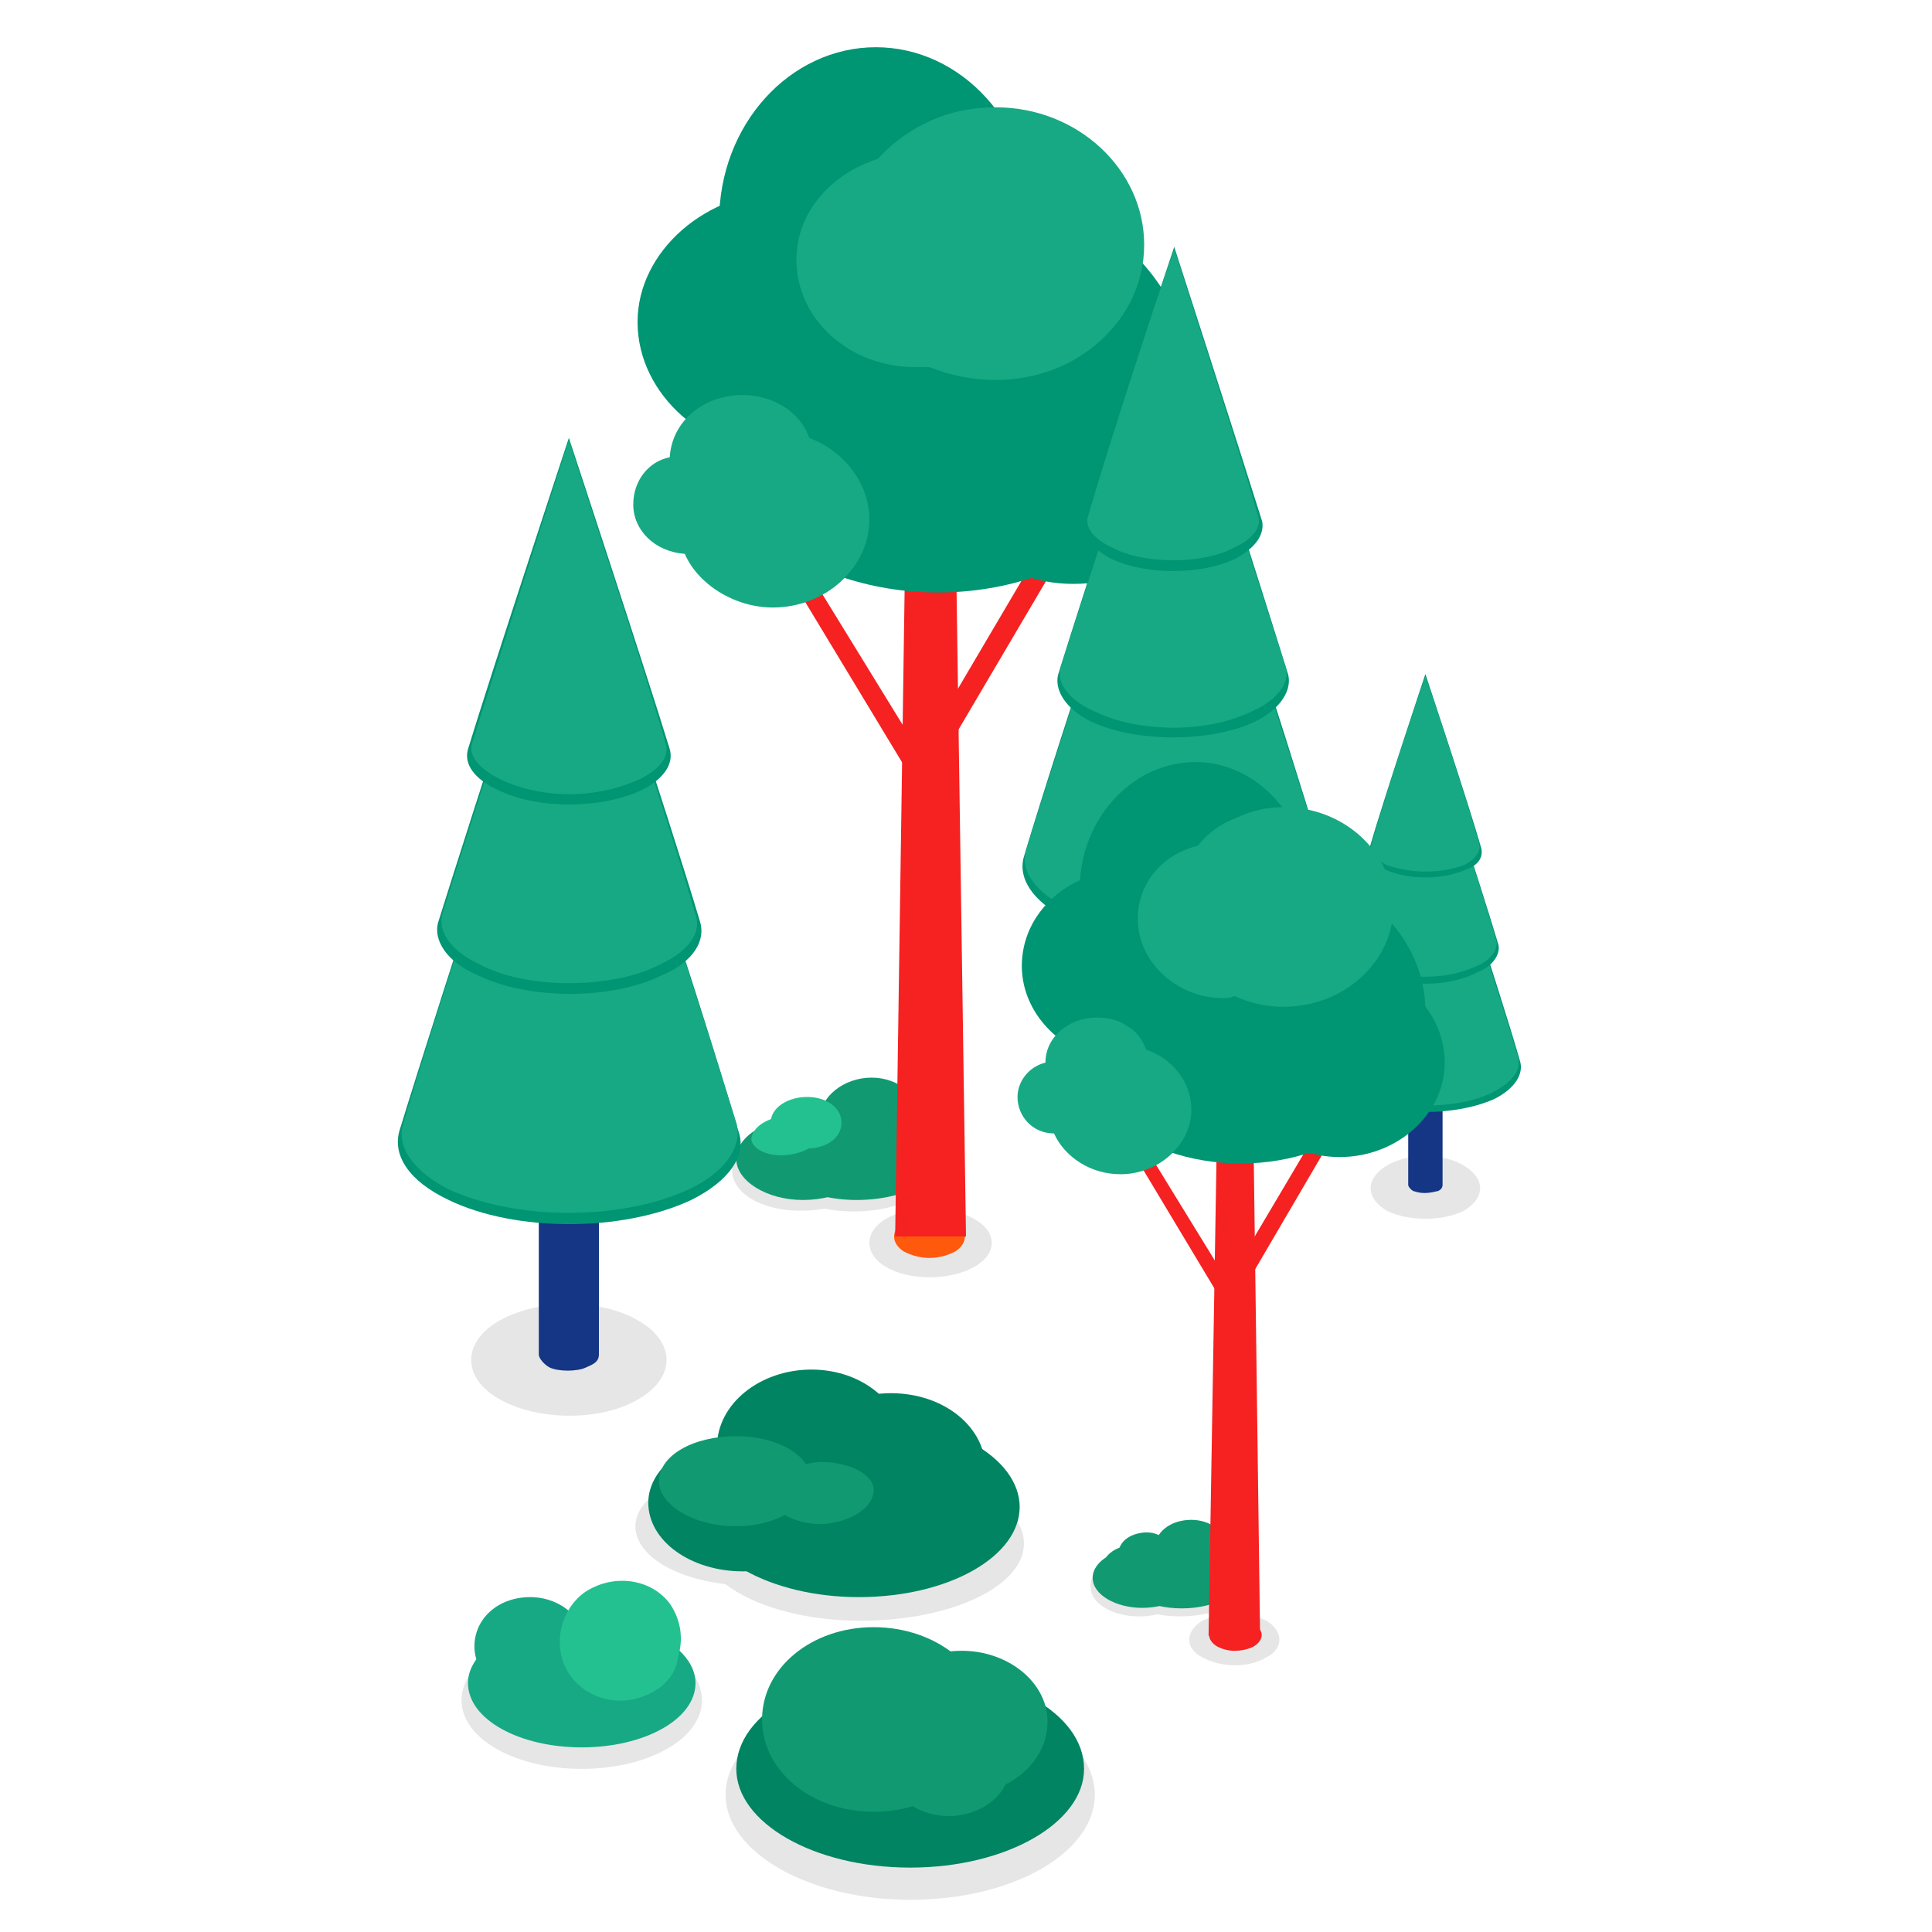 <svg version="1.2" xmlns="http://www.w3.org/2000/svg" viewBox="0 0 90 90" width="90" height="90">
	<title>New Project</title>
	<style>
		.s0 { opacity: .1;fill: #000000 } 
		.s1 { fill: #119a72 } 
		.s2 { fill: #23c190 } 
		.s3 { fill: #ff590e } 
		.s4 { fill: #f62121 } 
		.s5 { fill: #009573 } 
		.s6 { fill: #17a984 } 
		.s7 { fill: #143684 } 
		.s8 { fill: #008461 } 
	</style>
	<g id="Folder 1">
		<path id="Layer" class="s0" d="m34.9 53.2c0.2-0.3 0.5-0.5 0.9-0.6c0.1-0.5 0.7-0.9 1.5-1q0.5 0 1 0.2c0.4-0.6 1.2-1 2.2-1c1.2 0 2.2 0.7 2.3 1.6c1.7 0.9 1.7 2.4 0 3.3c-1.2 0.7-2.9 0.9-4.4 0.6q-0.5 0.1-1.1 0.1c-1.8 0-3.2-0.8-3.2-1.9c0-0.5 0.3-0.9 0.8-1.3z" />
		<path id="Layer" class="s0" d="m43.3 59.5c-1.6 0-2.8-0.7-2.8-1.6c0-0.9 1.2-1.6 2.8-1.6c1.6 0 2.9 0.7 2.9 1.6c0 0.9-1.3 1.6-2.9 1.6z" />
		<path id="Layer" class="s1" d="m39.9 55.9c-2.2 0-4.1-1-4.1-2.4c0-1.3 1.9-2.3 4.1-2.3c2.3 0 4.2 1 4.2 2.3c0 1.4-1.9 2.4-4.2 2.4z" />
		<path id="Layer" class="s1" d="m40.6 54c-1.3 0-2.4-0.9-2.4-1.9c0-1 1.1-1.9 2.4-1.9c1.3 0 2.3 0.9 2.3 1.9c0 1-1 1.9-2.3 1.9z" />
		<path id="Layer" class="s1" d="m37.4 55.9c-1.7 0-3.1-0.9-3.1-1.9c0-1.1 1.4-1.9 3.1-1.9c1.8 0 3.2 0.8 3.2 1.9c0 1-1.4 1.9-3.2 1.9z" />
		<path id="Layer" class="s2" d="m37.6 53.5c-0.9 0-1.7-0.5-1.7-1.2c0-0.7 0.8-1.2 1.7-1.2c0.9 0 1.6 0.5 1.6 1.2c0 0.7-0.7 1.2-1.6 1.2z" />
		<path id="Layer" class="s2" d="m35 53.1c0-0.5 0.6-1 1.5-1.1c0.9-0.1 1.6 0.2 1.7 0.7c0.1 0.5-0.6 1-1.5 1.1c-0.8 0.1-1.6-0.2-1.7-0.7z" />
		<path id="Layer" class="s3" d="m43.3 56.6q0.6 0 1.2 0.3c0.6 0.4 0.6 1 0 1.4q-0.6 0.3-1.2 0.3q-0.6 0-1.2-0.3c-0.6-0.4-0.6-1 0-1.4q0.6-0.3 1.2-0.3z" />
		<path id="Layer" class="s4" d="m42.3 16.6h2.1l0.6 41h-3.3z" />
		<path id="Layer" fill-rule="evenodd" class="s4" d="m37 27.2l0.4-1l5.9 9.6q0.1 0.3 0 0.6q-0.1 0.2-0.2 0.3q-0.1 0.1-0.3 0.1zm13.3-2.8l-0.5-1.1l-6.6 11.2q-0.1 0.3 0 0.7q0.1 0.2 0.2 0.3q0.1 0.1 0.3 0.1z" />
		<path id="Layer" class="s5" d="m40.8 18.4c-4 0-7.3-3.7-7.3-8.1c0-4.5 3.3-8.1 7.3-8.1c4 0 7.3 3.6 7.3 8.1c0 4.4-3.3 8.1-7.3 8.1z" />
		<path id="Layer" class="s5" d="m43.7 27.6c-6.5 0-11.8-4.3-11.8-9.6c0-5.4 5.3-9.7 11.8-9.7c6.5 0 11.8 4.3 11.8 9.7c0 5.3-5.3 9.6-11.8 9.6z" />
		<path id="Layer" class="s5" d="m36.7 21.2c-3.8 0-7-2.8-7-6.2c0-3.3 3.2-6.1 7-6.1c3.9 0 7 2.8 7 6.1c0 3.4-3.1 6.2-7 6.2z" />
		<path id="Layer" class="s5" d="m50 27.2c-3.6 0-6.6-2.7-6.6-6c0-3.3 3-6 6.6-6c3.7 0 6.6 2.7 6.6 6c0 3.3-2.9 6-6.6 6z" />
		<path id="Layer" class="s5" d="m42.3 26.3c-4.7 0-8.4-3.4-8.4-7.7c0-4.2 3.7-7.6 8.4-7.6c4.7 0 8.4 3.4 8.4 7.6c0 4.3-3.7 7.7-8.4 7.7z" />
		<path id="Layer" class="s6" d="m40.9 7.4c0.7-0.8 1.6-1.4 2.5-1.8c0.9-0.4 1.9-0.6 3-0.6c3.8 0 6.9 2.9 6.9 6.4c0 3.5-3.1 6.3-6.9 6.3c-1.1 0-2.1-0.2-3.1-0.6q-0.3 0-0.7 0c-3 0-5.5-2.2-5.5-5c0-2.2 1.6-4 3.8-4.7zm-11.4 16.1c0-1.1 0.7-2 1.7-2.2c0.1-1.7 1.6-2.9 3.4-2.9c1.4 0 2.7 0.8 3.1 2c1.6 0.6 2.8 2.1 2.8 3.8c0 2.2-2 4.1-4.5 4.1c-1.8 0-3.5-1.1-4.1-2.5c-1.4-0.1-2.4-1.1-2.4-2.3z" />
		<path id="Layer" class="s0" d="m23.3 61.5c1.8-1 4.7-1 6.4 0c1.8 1 1.8 2.7 0 3.7c-1.7 1-4.6 1-6.4 0c-1.8-1-1.8-2.7 0-3.7z" />
		<path id="Layer" class="s7" d="m27.9 63.1c0 0.4-0.4 0.5-0.6 0.6c-0.4 0.2-1.3 0.2-1.7 0c-0.2-0.1-0.5-0.4-0.5-0.6v-18.6l2.8 2.3c0 0 0 15.2 0 16.3z" />
		<path id="Layer" class="s5" d="m26.5 28.1c0 0 6.1 18.4 7.9 24.6c0.4 1.1-0.4 2.3-2.2 3.2c-3.2 1.5-8.2 1.5-11.3 0c-1.9-0.9-2.6-2.1-2.3-3.2c1.9-6.2 7.9-24.6 7.9-24.6z" />
		<path id="Layer" class="s6" d="m26.5 56.5c-2.1 0-4.1-0.4-5.6-1.1c-1.6-0.8-2.5-2-2.1-3.1c1.6-5.5 6.8-21.1 7.7-24.1c1 3 6.1 18.6 7.8 24.1c0.3 1.1-0.5 2.3-2.2 3.1c-1.5 0.7-3.5 1.1-5.6 1.1z" />
		<path id="Layer" class="s5" d="m26.5 24c0 0 4.7 14.2 6.1 18.9c0.3 0.9-0.3 1.9-1.7 2.5c-2.4 1.2-6.3 1.2-8.7 0c-1.4-0.6-2-1.6-1.8-2.4c1.5-4.8 6.1-19 6.1-19z" />
		<path id="Layer" class="s6" d="m26.5 45.8c-1.6 0-3.1-0.3-4.2-0.9c-1.3-0.6-1.9-1.5-1.7-2.3c1.3-4.2 5.1-15.9 5.9-18.4c0.8 2.5 4.7 14.2 5.9 18.4c0.3 0.8-0.3 1.7-1.6 2.3c-1.1 0.6-2.7 0.9-4.3 0.9z" />
		<path id="Layer" class="s5" d="m26.5 20.4c0 0 3.6 10.9 4.7 14.5c0.2 0.7-0.3 1.4-1.3 1.9c-1.9 0.9-4.9 0.9-6.7 0c-1.1-0.5-1.6-1.2-1.4-1.9c1.1-3.6 4.7-14.5 4.7-14.5z" />
		<path id="Layer" class="s6" d="m23.3 36.3c-1-0.5-1.5-1.1-1.3-1.7c1-3.2 3.8-11.9 4.5-14.1c0.7 2.2 3.6 10.9 4.5 14.1c0.2 0.6-0.2 1.2-1.2 1.7c-0.9 0.4-2 0.7-3.3 0.7c-1.2 0-2.4-0.3-3.2-0.7z" />
		<path id="Layer" class="s0" d="m51.8 47.7c1.6-0.9 4.1-0.9 5.7 0c1.6 0.9 1.6 2.4 0 3.3c-1.6 0.9-4.1 0.9-5.7 0c-1.6-0.9-1.6-2.4 0-3.3z" />
		<path id="Layer" class="s7" d="m55.9 49.1c0 0.4-0.4 0.5-0.5 0.6c-0.5 0.1-1.1 0.1-1.6-0.1c-0.1-0.1-0.4-0.3-0.4-0.5v-16.4l2.5 2.1c0 0-0.1 13.4 0 14.3z" />
		<path id="Layer" class="s5" d="m54.7 18.3c0 0 5.3 16.2 6.9 21.6c0.3 1-0.4 2.1-2 2.9c-2.7 1.3-7.2 1.3-9.9 0c-1.6-0.8-2.3-1.9-2-2.9c1.6-5.4 7-21.6 7-21.6z" />
		<path id="Layer" class="s6" d="m49.7 42.3c-1.4-0.7-2.2-1.7-1.9-2.7c1.5-4.8 6-18.6 6.9-21.2c0.8 2.6 5.3 16.4 6.8 21.2c0.3 1-0.5 2-1.9 2.7c-1.3 0.7-3.1 1-4.9 1c-1.9 0-3.6-0.3-5-1z" />
		<path id="Layer" class="s5" d="m54.7 14.7c0 0 4 12.5 5.3 16.7c0.2 0.7-0.3 1.6-1.5 2.2c-2.1 1-5.6 1-7.7 0c-1.2-0.6-1.7-1.5-1.5-2.2c1.3-4.2 5.4-16.7 5.4-16.7z" />
		<path id="Layer" class="s6" d="m50.9 33.1c-1.1-0.5-1.7-1.3-1.5-2c1.2-3.7 4.5-14 5.3-16.2c0.7 2.2 4 12.5 5.2 16.2c0.2 0.7-0.4 1.5-1.5 2c-1 0.5-2.3 0.8-3.7 0.8c-1.5 0-2.8-0.3-3.8-0.8z" />
		<path id="Layer" class="s5" d="m54.7 11.5c0 0 3.1 9.6 4.1 12.8c0.1 0.6-0.3 1.2-1.2 1.7c-1.6 0.8-4.3 0.8-5.9 0c-0.9-0.5-1.3-1.1-1.2-1.7c1-3.2 4.2-12.8 4.2-12.8z" />
		<path id="Layer" class="s6" d="m54.7 26.1c-1.1 0-2.2-0.2-2.9-0.6c-0.9-0.4-1.3-1-1.1-1.5c0.8-2.8 3.3-10.5 4-12.4c0.6 1.9 3.1 9.6 3.9 12.4c0.2 0.5-0.2 1.1-1.1 1.5c-0.7 0.4-1.8 0.6-2.8 0.6z" />
		<path id="Layer" class="s0" d="m64.6 54.3c1-0.6 2.6-0.6 3.6 0c1 0.6 1 1.5 0 2.1c-1 0.5-2.6 0.5-3.6 0c-1-0.6-1-1.5 0-2.1z" />
		<path id="Layer" class="s7" d="m67.2 55.2c0 0.2-0.2 0.3-0.3 0.3c-0.4 0.1-0.7 0.1-1 0c-0.1 0-0.3-0.2-0.3-0.3v-10.4l1.6 1.3c0 0 0 8.5 0 9.1z" />
		<path id="Layer" class="s5" d="m66.4 35.7c0 0 3.4 10.2 4.4 13.7c0.2 0.6-0.2 1.3-1.2 1.8c-1.8 0.8-4.6 0.8-6.3 0c-1.1-0.5-1.5-1.2-1.3-1.8c1-3.5 4.4-13.7 4.4-13.7z" />
		<path id="Layer" class="s6" d="m66.4 51.5c-1.2 0-2.3-0.2-3.1-0.6c-0.9-0.5-1.4-1.1-1.2-1.7c0.9-3.1 3.8-11.8 4.3-13.4c0.5 1.6 3.4 10.3 4.3 13.4c0.2 0.6-0.2 1.2-1.2 1.7c-0.8 0.4-1.9 0.6-3.1 0.6z" />
		<path id="Layer" class="s5" d="m66.4 33.4c0 0 2.6 7.9 3.4 10.6c0.1 0.4-0.2 1-1 1.3c-1.3 0.7-3.5 0.7-4.8 0c-0.8-0.3-1.1-0.9-1-1.3c0.8-2.7 3.4-10.6 3.4-10.6z" />
		<path id="Layer" class="s6" d="m66.4 45.5q-1.2 0-2.4-0.5c-0.7-0.3-1-0.8-0.9-1.2c0.7-2.4 2.9-8.9 3.3-10.3c0.5 1.4 2.6 7.9 3.3 10.3c0.1 0.4-0.2 0.9-0.9 1.2q-1.1 0.5-2.4 0.5z" />
		<path id="Layer" class="s5" d="m66.4 31.4c0 0 2 6 2.6 8.1c0.1 0.4-0.1 0.8-0.7 1c-1.1 0.5-2.7 0.5-3.8 0c-0.6-0.2-0.8-0.6-0.7-1c0.6-2.1 2.6-8.1 2.6-8.1z" />
		<path id="Layer" class="s6" d="m64.6 40.3c-0.6-0.3-0.8-0.7-0.7-1c0.5-1.8 2.1-6.7 2.5-7.8c0.4 1.1 2 6 2.5 7.8c0.1 0.3-0.1 0.7-0.7 1q-0.8 0.3-1.8 0.3q-0.9 0-1.8-0.3z" />
		<path id="Layer" class="s0" d="m42.4 88.5c-4.7 0-8.6-2.2-8.6-4.9c0-2.7 3.9-4.9 8.6-4.9c4.8 0 8.6 2.2 8.6 4.9c0 2.7-3.8 4.9-8.6 4.9z" />
		<path id="Layer" class="s8" d="m42.4 87c-4.5 0-8.1-2.1-8.1-4.6c0-2.6 3.6-4.6 8.1-4.6c4.5 0 8.1 2 8.1 4.6c0 2.5-3.6 4.6-8.1 4.6z" />
		<path id="Layer" class="s1" d="m44.2 84.6c-1.5 0-2.8-1-2.8-2.2c0-1.3 1.3-2.3 2.8-2.3c1.5 0 2.8 1 2.8 2.3c0 1.2-1.3 2.2-2.8 2.2z" />
		<path id="Layer" class="s1" d="m40.7 84.4c-2.9 0-5.2-1.9-5.2-4.3c0-2.4 2.3-4.3 5.2-4.3c2.9 0 5.3 1.9 5.3 4.3c0 2.4-2.4 4.3-5.3 4.3z" />
		<path id="Layer" class="s1" d="m44.8 83.6c-2.3 0-4.1-1.5-4.1-3.4c0-1.8 1.8-3.3 4.1-3.3c2.2 0 4 1.5 4 3.3c0 1.9-1.8 3.4-4 3.4z" />
		<path id="Layer" class="s0" d="m27.1 82.4c-3.1 0-5.6-1.4-5.6-3.2c0-1.8 2.5-3.2 5.6-3.2c3.1 0 5.6 1.4 5.6 3.2c0 1.8-2.5 3.2-5.6 3.2z" />
		<path id="Layer" class="s6" d="m27.1 81.4c-2.9 0-5.3-1.3-5.3-3c0-1.6 2.4-3 5.3-3c2.9 0 5.3 1.4 5.3 3c0 1.7-2.4 3-5.3 3z" />
		<path id="Layer" class="s6" d="m24.7 78.9c-1.5 0-2.6-1-2.6-2.2c0-1.3 1.1-2.3 2.6-2.3c1.4 0 2.6 1 2.6 2.3c0 1.2-1.2 2.2-2.6 2.2z" />
		<path id="Layer" class="s2" d="m26.6 78.1c-0.9-1.2-0.6-3 0.6-3.9c1.3-0.9 3.1-0.7 4 0.5c0.9 1.3 0.6 3-0.7 4c-1.2 0.9-3 0.6-3.9-0.6z" />
		<path id="Layer" class="s2" d="m28.9 79.2c-1.4 0-2.6-1-2.6-2.2c0-1.2 1.2-2.1 2.6-2.1c1.5 0 2.7 0.9 2.7 2.1c0 1.2-1.2 2.2-2.7 2.2z" />
		<path id="Layer" fill-rule="evenodd" class="s0" d="m51.3 72.9q0.3-0.3 0.7-0.4c0.1-0.4 0.5-0.7 1.1-0.7q0.4-0.1 0.8 0.1c0.3-0.5 0.8-0.8 1.5-0.8c0.9 0 1.7 0.6 1.8 1.2c1.2 0.7 1.2 1.8 0 2.5c-0.9 0.5-2.2 0.6-3.3 0.4q-0.4 0.1-0.8 0.1c-1.3 0-2.3-0.6-2.3-1.4c0-0.4 0.2-0.7 0.5-1zm7.7 2.6c0.8 0.5 0.8 1.3 0 1.7c-0.8 0.5-2.1 0.5-3 0c-0.8-0.4-0.8-1.2 0-1.7c0.9-0.4 2.2-0.4 3 0z" />
		<path id="Layer" class="s1" d="m57.2 71.9c1.2 0.7 1.2 1.8 0 2.5c-1.2 0.7-3.1 0.7-4.3 0c-1.2-0.7-1.2-1.8 0-2.5c1.2-0.6 3.1-0.6 4.3 0z" />
		<path id="Layer" class="s1" d="m55.5 73.5c-1 0-1.7-0.6-1.7-1.4c0-0.7 0.7-1.3 1.7-1.3c0.9 0 1.7 0.6 1.7 1.3c0 0.8-0.8 1.4-1.7 1.4z" />
		<path id="Layer" class="s1" d="m53.2 74.9c-1.2 0-2.3-0.6-2.3-1.4c0-0.8 1.1-1.4 2.3-1.4c1.3 0 2.3 0.6 2.3 1.4c0 0.8-1 1.4-2.3 1.4z" />
		<path id="Layer" class="s1" d="m54.5 72.1c0 0.5-0.4 1-1.1 1c-0.7 0.1-1.2-0.2-1.3-0.7c0-0.5 0.4-0.9 1.1-1c0.7-0.1 1.2 0.3 1.3 0.7z" />
		<path id="Layer" class="s1" d="m53.8 72.5c0 0.4-0.4 0.8-1.1 0.9c-0.6 0-1.2-0.2-1.3-0.5c0-0.4 0.5-0.8 1.1-0.9c0.6-0.1 1.2 0.2 1.3 0.5z" />
		<path id="Layer" class="s4" d="m57.5 75.5q0.5 0 0.9 0.2c0.5 0.2 0.5 0.7 0 1q-0.4 0.2-0.9 0.2q-0.4 0-0.8-0.2c-0.5-0.3-0.5-0.8 0-1q0.4-0.2 0.8-0.2z" />
		<path id="Layer" class="s4" d="m56.8 46.1h1.5l0.4 30.1h-2.4z" />
		<path id="Layer" fill-rule="evenodd" class="s4" d="m52.9 53.9l0.3-0.7l4.3 7q0.1 0.2 0 0.4q-0.1 0.1-0.2 0.2q0 0.1-0.2 0.1zm9.8-2l-0.4-0.8l-4.8 8.1q-0.1 0.3 0 0.6q0 0.1 0.1 0.2q0.1 0 0.3 0.1z" />
		<path id="Layer" class="s5" d="m55.7 47.4c-3 0-5.4-2.7-5.4-6c0-3.2 2.4-5.9 5.4-5.9c2.9 0 5.3 2.7 5.3 5.9c0 3.3-2.4 6-5.3 6z" />
		<path id="Layer" class="s5" d="m57.8 54.2c-4.8 0-8.7-3.2-8.7-7.1c0-3.9 3.9-7.1 8.7-7.1c4.8 0 8.6 3.2 8.6 7.1c0 3.9-3.8 7.1-8.6 7.1z" />
		<path id="Layer" class="s5" d="m52.7 49.5c-2.9 0-5.1-2.1-5.1-4.5c0-2.5 2.2-4.5 5.1-4.5c2.8 0 5.1 2 5.1 4.5c0 2.4-2.3 4.5-5.1 4.5z" />
		<path id="Layer" class="s5" d="m62.4 53.9c-2.6 0-4.8-2-4.8-4.4c0-2.5 2.2-4.5 4.8-4.5c2.7 0 4.9 2 4.9 4.5c0 2.4-2.2 4.4-4.9 4.4z" />
		<path id="Layer" class="s5" d="m56.8 53.2c-3.4 0-6.2-2.5-6.2-5.6c0-3.1 2.8-5.6 6.2-5.6c3.4 0 6.2 2.5 6.2 5.6c0 3.1-2.8 5.6-6.2 5.6z" />
		<path id="Layer" class="s6" d="m55.8 39.4q0.7-0.9 1.8-1.3q1-0.5 2.2-0.5c2.8 0 5.1 2.1 5.1 4.7c0 2.5-2.3 4.6-5.1 4.6q-1.2 0-2.3-0.5q-0.2 0.1-0.5 0.1c-2.2 0-4-1.7-4-3.7c0-1.6 1.1-3 2.8-3.4zm-8.4 11.7c0-0.7 0.5-1.4 1.3-1.6c0-1.2 1.1-2.1 2.4-2.1c0.5 0 1 0.1 1.4 0.4c0.4 0.2 0.7 0.6 0.9 1.1c1.2 0.4 2.1 1.5 2.1 2.8c0 1.6-1.5 3-3.3 3c-1.4 0-2.6-0.8-3.1-1.9c-1 0-1.7-0.8-1.7-1.7z" />
		<path id="Layer" class="s0" d="m29.6 71.1c0-1.6 2.7-2.8 6-2.8q1 0 2 0.1q1.2-0.2 2.5-0.2c4.2 0 7.6 1.7 7.6 3.7c0 2-3.4 3.6-7.6 3.6c-2.7 0-5-0.7-6.3-1.7c-2.5-0.3-4.2-1.4-4.2-2.7z" />
		<path id="Layer" class="s8" d="m34.6 73.2c-2.4 0-4.4-1.4-4.4-3.2c0-1.7 2-3.1 4.4-3.1c2.4 0 4.3 1.4 4.3 3.1c0 1.8-1.9 3.2-4.3 3.2z" />
		<path id="Layer" class="s8" d="m40 74.4c-4.1 0-7.5-1.9-7.5-4.2c0-2.3 3.4-4.2 7.5-4.2c4.2 0 7.5 1.9 7.5 4.2c0 2.3-3.3 4.2-7.5 4.2z" />
		<path id="Layer" class="s8" d="m37.8 71c-2.4 0-4.4-1.6-4.4-3.6c0-2 2-3.6 4.4-3.6c2.4 0 4.3 1.6 4.3 3.6c0 2-1.9 3.6-4.3 3.6z" />
		<path id="Layer" class="s8" d="m41.5 72c-2.4 0-4.3-1.6-4.3-3.6c0-1.9 1.9-3.5 4.3-3.5c2.5 0 4.4 1.6 4.4 3.5c0 2-1.9 3.6-4.4 3.6z" />
		<path id="Layer" class="s1" d="m34.3 71.1c-2 0-3.6-1-3.6-2.1c0-1.2 1.6-2.1 3.6-2.1c1.9 0 3.5 0.9 3.5 2.1c0 1.1-1.6 2.1-3.5 2.1z" />
		<path id="Layer" class="s1" d="m38.2 68.1c1.4 0 2.5 0.6 2.5 1.3c0 0.8-1 1.5-2.4 1.6c-1.3 0-2.4-0.6-2.4-1.4c-0.1-0.7 1-1.4 2.3-1.5z" />
	</g>
</svg>